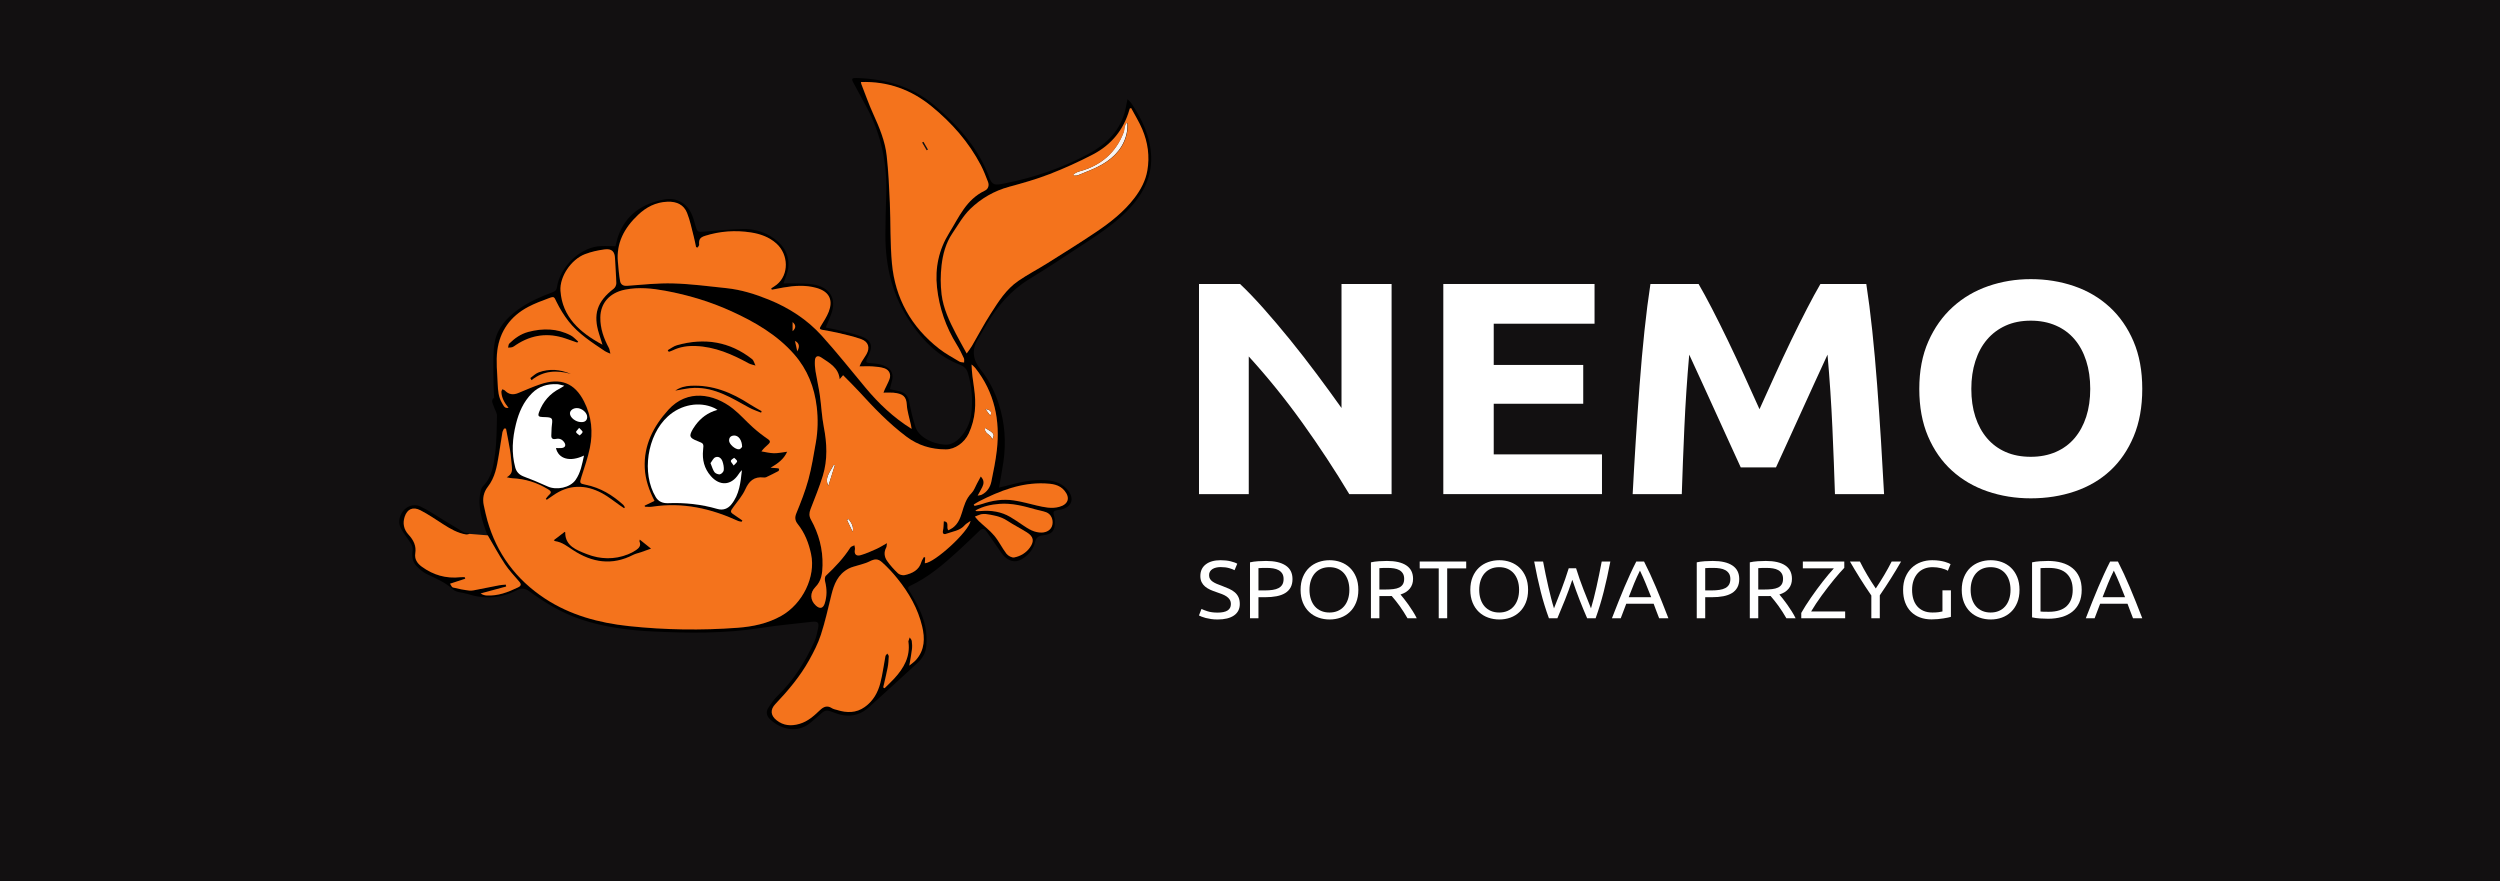 <svg width="400" height="141" viewBox="0 0 400 141" fill="none" xmlns="http://www.w3.org/2000/svg">
<rect width="400" height="141" fill="#121011"/>
<g clip-path="url(#clip0_1998_2700)">
<mask id="mask0_1998_2700" style="mask-type:luminance" maskUnits="userSpaceOnUse" x="34" y="3" width="332" height="135">
<path d="M34 3H366V138H34V3Z" fill="white"/>
</mask>
<g mask="url(#mask0_1998_2700)">
<path d="M215.882 79.057C213.572 75.209 211.074 71.409 208.385 67.657C205.696 63.905 202.835 60.364 199.802 57.033V79.057H191.84V45.438H198.407C199.544 46.505 200.801 47.816 202.181 49.368C203.559 50.921 204.964 52.578 206.394 54.34C207.825 56.103 209.246 57.93 210.66 59.822C212.073 61.714 213.4 63.533 214.641 65.279V45.438H222.655V79.057H215.882Z" fill="white"/>
<path d="M230.93 79.057V45.438H255.127V51.793H238.996V58.391H253.317V64.6H238.996V72.701H256.317V79.057H230.93Z" fill="white"/>
<path d="M271.774 45.438C272.396 46.505 273.113 47.824 273.926 49.392C274.737 50.961 275.584 52.659 276.465 54.486C277.347 56.313 278.219 58.181 279.083 60.089C279.947 61.997 280.76 63.792 281.52 65.473C282.28 63.792 283.093 61.997 283.957 60.089C284.821 58.181 285.693 56.313 286.575 54.486C287.456 52.659 288.303 50.961 289.115 49.392C289.927 47.824 290.644 46.505 291.267 45.438H298.608C298.952 47.67 299.272 50.168 299.565 52.934C299.857 55.698 300.116 58.577 300.341 61.568C300.565 64.56 300.771 67.559 300.961 70.567C301.149 73.574 301.314 76.405 301.452 79.057H293.593C293.49 75.79 293.352 72.233 293.18 68.384C293.006 64.535 292.748 60.655 292.404 56.741C291.78 58.1 291.089 59.603 290.329 61.253C289.568 62.903 288.816 64.552 288.073 66.201C287.329 67.85 286.612 69.427 285.921 70.931C285.229 72.435 284.641 73.72 284.157 74.787H278.521C278.037 73.72 277.45 72.435 276.758 70.931C276.067 69.427 275.348 67.85 274.605 66.201C273.862 64.552 273.109 62.903 272.349 61.253C271.588 59.603 270.897 58.1 270.275 56.741C269.929 60.655 269.672 64.535 269.499 68.384C269.327 72.233 269.189 75.79 269.086 79.057H261.227C261.364 76.405 261.528 73.574 261.718 70.567C261.907 67.559 262.114 64.56 262.338 61.568C262.562 58.577 262.821 55.698 263.114 52.934C263.406 50.168 263.725 47.67 264.07 45.438H271.774Z" fill="white"/>
<path d="M315.411 62.222C315.411 63.871 315.625 65.36 316.057 66.685C316.487 68.012 317.108 69.152 317.918 70.105C318.728 71.059 319.719 71.796 320.892 72.313C322.063 72.83 323.407 73.088 324.925 73.088C326.406 73.088 327.743 72.83 328.931 72.313C330.12 71.796 331.12 71.059 331.93 70.105C332.74 69.152 333.36 68.012 333.792 66.685C334.222 65.36 334.438 63.871 334.438 62.222C334.438 60.572 334.222 59.077 333.792 57.735C333.36 56.393 332.74 55.245 331.93 54.291C331.12 53.337 330.12 52.601 328.931 52.083C327.743 51.566 326.406 51.307 324.925 51.307C323.407 51.307 322.063 51.574 320.892 52.107C319.719 52.641 318.728 53.386 317.918 54.339C317.108 55.293 316.487 56.441 316.057 57.783C315.625 59.126 315.411 60.605 315.411 62.222ZM342.762 62.222C342.762 65.101 342.305 67.631 341.392 69.814C340.478 71.997 339.228 73.825 337.643 75.296C336.057 76.768 334.17 77.875 331.982 78.619C329.793 79.362 327.44 79.734 324.925 79.734C322.477 79.734 320.168 79.362 317.996 78.619C315.824 77.875 313.928 76.768 312.309 75.296C310.688 73.825 309.413 71.997 308.482 69.814C307.552 67.631 307.086 65.101 307.086 62.222C307.086 59.344 307.569 56.813 308.534 54.63C309.499 52.447 310.8 50.612 312.438 49.124C314.074 47.637 315.971 46.521 318.125 45.776C320.279 45.033 322.546 44.661 324.925 44.661C327.372 44.661 329.682 45.033 331.853 45.776C334.025 46.521 335.919 47.637 337.54 49.124C339.16 50.612 340.436 52.447 341.366 54.63C342.297 56.813 342.762 59.344 342.762 62.222Z" fill="white"/>
<path d="M194.82 98.017C196.235 98.017 196.942 97.563 196.942 96.655C196.942 96.375 196.879 96.137 196.754 95.941C196.628 95.744 196.458 95.574 196.244 95.43C196.03 95.286 195.785 95.161 195.511 95.056C195.236 94.952 194.946 94.847 194.638 94.743C194.285 94.628 193.949 94.499 193.633 94.356C193.317 94.211 193.042 94.041 192.81 93.845C192.577 93.648 192.393 93.415 192.259 93.144C192.123 92.873 192.056 92.546 192.056 92.162C192.056 91.367 192.344 90.746 192.921 90.302C193.498 89.856 194.294 89.633 195.308 89.633C195.895 89.633 196.428 89.692 196.907 89.81C197.387 89.928 197.738 90.057 197.962 90.197L197.528 91.232C197.333 91.118 197.042 91.007 196.656 90.898C196.269 90.788 195.821 90.734 195.308 90.734C195.048 90.734 194.806 90.76 194.582 90.813C194.359 90.865 194.164 90.943 193.996 91.048C193.828 91.153 193.696 91.287 193.598 91.448C193.5 91.609 193.452 91.799 193.452 92.017C193.452 92.262 193.503 92.467 193.605 92.633C193.708 92.799 193.851 92.946 194.038 93.072C194.224 93.199 194.441 93.314 194.687 93.419C194.934 93.523 195.206 93.629 195.504 93.733C195.923 93.891 196.307 94.048 196.656 94.205C197.005 94.362 197.308 94.55 197.563 94.768C197.819 94.987 198.017 95.247 198.156 95.548C198.297 95.849 198.367 96.213 198.367 96.641C198.367 97.436 198.056 98.047 197.438 98.475C196.818 98.903 195.946 99.117 194.82 99.117C194.438 99.117 194.087 99.093 193.766 99.045C193.445 98.997 193.159 98.94 192.907 98.875C192.656 98.809 192.439 98.739 192.259 98.666C192.077 98.591 191.934 98.527 191.832 98.475L192.237 97.428C192.451 97.541 192.777 97.667 193.215 97.807C193.652 97.947 194.187 98.017 194.82 98.017Z" fill="white"/>
<path d="M202.68 90.865C202.103 90.865 201.66 90.877 201.353 90.904V94.466H202.373C202.838 94.466 203.257 94.438 203.629 94.381C204.001 94.325 204.315 94.229 204.571 94.093C204.828 93.958 205.025 93.772 205.165 93.537C205.304 93.3 205.374 92.999 205.374 92.633C205.374 92.283 205.302 91.995 205.158 91.768C205.014 91.541 204.818 91.36 204.571 91.224C204.325 91.089 204.039 90.995 203.713 90.943C203.387 90.891 203.043 90.865 202.68 90.865ZM202.568 89.751C203.927 89.751 204.971 89.993 205.703 90.478C206.433 90.962 206.799 91.685 206.799 92.646C206.799 93.17 206.699 93.617 206.499 93.988C206.298 94.36 206.01 94.661 205.632 94.892C205.255 95.124 204.797 95.292 204.258 95.396C203.718 95.501 203.108 95.554 202.429 95.554H201.353V98.92H200V89.974C200.381 89.886 200.807 89.828 201.277 89.797C201.747 89.766 202.177 89.751 202.568 89.751Z" fill="white"/>
<path d="M209.518 94.375C209.518 94.925 209.592 95.426 209.741 95.875C209.89 96.325 210.102 96.707 210.377 97.021C210.651 97.336 210.986 97.578 211.382 97.748C211.777 97.918 212.222 98.003 212.715 98.003C213.208 98.003 213.651 97.918 214.042 97.748C214.433 97.578 214.766 97.336 215.04 97.021C215.315 96.707 215.526 96.325 215.675 95.875C215.824 95.426 215.898 94.925 215.898 94.375C215.898 93.825 215.824 93.325 215.675 92.876C215.526 92.426 215.315 92.044 215.04 91.729C214.766 91.415 214.433 91.173 214.042 91.002C213.651 90.832 213.208 90.747 212.715 90.747C212.222 90.747 211.777 90.832 211.382 91.002C210.986 91.173 210.651 91.415 210.377 91.729C210.102 92.044 209.89 92.426 209.741 92.876C209.592 93.325 209.518 93.825 209.518 94.375ZM208.094 94.375C208.094 93.598 208.217 92.913 208.464 92.319C208.711 91.725 209.046 91.23 209.469 90.832C209.892 90.435 210.387 90.136 210.949 89.935C211.512 89.734 212.11 89.633 212.743 89.633C213.367 89.633 213.956 89.734 214.51 89.935C215.064 90.136 215.549 90.435 215.968 90.832C216.387 91.23 216.72 91.725 216.966 92.319C217.213 92.913 217.337 93.598 217.337 94.375C217.337 95.153 217.213 95.838 216.966 96.432C216.72 97.026 216.387 97.522 215.968 97.918C215.549 98.316 215.064 98.615 214.51 98.816C213.956 99.017 213.367 99.117 212.743 99.117C212.11 99.117 211.512 99.017 210.949 98.816C210.387 98.615 209.892 98.316 209.469 97.918C209.046 97.522 208.711 97.026 208.464 96.432C208.217 95.838 208.094 95.153 208.094 94.375Z" fill="white"/>
<path d="M222.028 90.865C221.451 90.865 221.008 90.877 220.701 90.904V94.323H221.664C222.13 94.323 222.549 94.301 222.921 94.257C223.293 94.213 223.607 94.13 223.863 94.008C224.119 93.886 224.317 93.714 224.456 93.491C224.597 93.268 224.666 92.973 224.666 92.607C224.666 92.266 224.597 91.982 224.456 91.755C224.317 91.528 224.129 91.349 223.892 91.218C223.654 91.087 223.375 90.995 223.053 90.943C222.733 90.891 222.391 90.865 222.028 90.865ZM224.08 95.122C224.229 95.296 224.417 95.525 224.645 95.809C224.873 96.093 225.108 96.408 225.351 96.752C225.592 97.097 225.832 97.458 226.069 97.833C226.307 98.209 226.509 98.571 226.676 98.92H225.197C225.01 98.588 224.808 98.252 224.589 97.912C224.371 97.571 224.15 97.246 223.926 96.935C223.703 96.626 223.481 96.335 223.263 96.065C223.044 95.794 222.847 95.558 222.67 95.357C222.549 95.366 222.426 95.371 222.299 95.371H221.916H220.701V98.92H219.348V89.974C219.728 89.886 220.155 89.828 220.625 89.797C221.094 89.766 221.525 89.751 221.916 89.751C223.274 89.751 224.31 89.991 225.022 90.472C225.734 90.951 226.09 91.668 226.09 92.62C226.09 93.222 225.92 93.738 225.581 94.165C225.24 94.593 224.74 94.912 224.08 95.122Z" fill="white"/>
<path d="M234.593 89.843V90.943H231.55V98.92H230.196V90.943H227.152V89.843H234.593Z" fill="white"/>
<path d="M236.674 94.375C236.674 94.925 236.749 95.426 236.897 95.875C237.046 96.325 237.259 96.707 237.533 97.021C237.808 97.336 238.142 97.578 238.538 97.748C238.933 97.918 239.378 98.003 239.872 98.003C240.364 98.003 240.808 97.918 241.198 97.748C241.589 97.578 241.922 97.336 242.196 97.021C242.471 96.707 242.682 96.325 242.831 95.875C242.98 95.426 243.054 94.925 243.054 94.375C243.054 93.825 242.98 93.325 242.831 92.876C242.682 92.426 242.471 92.044 242.196 91.729C241.922 91.415 241.589 91.173 241.198 91.002C240.808 90.832 240.364 90.747 239.872 90.747C239.378 90.747 238.933 90.832 238.538 91.002C238.142 91.173 237.808 91.415 237.533 91.729C237.259 92.044 237.046 92.426 236.897 92.876C236.749 93.325 236.674 93.825 236.674 94.375ZM235.25 94.375C235.25 93.598 235.374 92.913 235.621 92.319C235.867 91.725 236.202 91.23 236.626 90.832C237.049 90.435 237.543 90.136 238.105 89.935C238.669 89.734 239.267 89.633 239.9 89.633C240.523 89.633 241.112 89.734 241.666 89.935C242.22 90.136 242.705 90.435 243.124 90.832C243.544 91.23 243.876 91.725 244.123 92.319C244.369 92.913 244.493 93.598 244.493 94.375C244.493 95.153 244.369 95.838 244.123 96.432C243.876 97.026 243.544 97.522 243.124 97.918C242.705 98.316 242.22 98.615 241.666 98.816C241.112 99.017 240.523 99.117 239.9 99.117C239.267 99.117 238.669 99.017 238.105 98.816C237.543 98.615 237.049 98.316 236.626 97.918C236.202 97.522 235.867 97.026 235.621 96.432C235.374 95.838 235.25 95.153 235.25 94.375Z" fill="white"/>
<path d="M251.57 92.765C251.18 93.936 250.783 95.018 250.383 96.013C249.983 97.009 249.583 97.978 249.182 98.922H247.828C247.335 97.585 246.9 96.175 246.523 94.691C246.146 93.206 245.795 91.591 245.469 89.844H246.893C247.023 90.525 247.159 91.206 247.298 91.887C247.437 92.569 247.582 93.23 247.731 93.872C247.88 94.513 248.028 95.128 248.177 95.712C248.326 96.297 248.48 96.839 248.639 97.337C249.01 96.42 249.406 95.413 249.825 94.317C250.244 93.222 250.634 92.089 250.998 90.918H252.171C252.533 92.089 252.929 93.222 253.357 94.317C253.785 95.413 254.185 96.42 254.558 97.337C254.707 96.848 254.855 96.311 255.005 95.726C255.153 95.141 255.3 94.527 255.444 93.885C255.589 93.243 255.73 92.58 255.87 91.894C256.01 91.209 256.144 90.525 256.275 89.844H257.657C257.322 91.591 256.966 93.206 256.589 94.691C256.212 96.175 255.782 97.585 255.298 98.922H253.944C253.534 97.978 253.133 97.009 252.743 96.013C252.352 95.018 251.961 93.936 251.57 92.765Z" fill="white"/>
<path d="M264.193 95.554C263.894 94.794 263.599 94.059 263.306 93.346C263.013 92.635 262.708 91.951 262.392 91.296C262.066 91.951 261.756 92.635 261.463 93.346C261.17 94.059 260.879 94.794 260.591 95.554H264.193ZM265.463 98.92C265.304 98.527 265.156 98.14 265.017 97.761C264.877 97.381 264.732 96.995 264.584 96.601H260.2L259.32 98.92H257.91C258.283 97.959 258.632 97.071 258.958 96.254C259.283 95.438 259.602 94.663 259.914 93.93C260.225 93.196 260.535 92.495 260.843 91.827C261.149 91.159 261.47 90.497 261.805 89.843H263.048C263.383 90.497 263.704 91.159 264.011 91.827C264.318 92.495 264.628 93.196 264.94 93.93C265.251 94.663 265.57 95.438 265.896 96.254C266.222 97.071 266.571 97.959 266.943 98.92H265.463Z" fill="white"/>
<path d="M274.16 90.865C273.583 90.865 273.141 90.877 272.834 90.904V94.466H273.853C274.319 94.466 274.737 94.438 275.109 94.381C275.482 94.325 275.796 94.229 276.052 94.093C276.309 93.958 276.506 93.772 276.646 93.537C276.785 93.3 276.855 92.999 276.855 92.633C276.855 92.283 276.783 91.995 276.638 91.768C276.494 91.541 276.298 91.36 276.052 91.224C275.806 91.089 275.519 90.995 275.193 90.943C274.868 90.891 274.524 90.865 274.16 90.865ZM274.049 89.751C275.407 89.751 276.452 89.993 277.183 90.478C277.914 90.962 278.279 91.685 278.279 92.646C278.279 93.17 278.179 93.617 277.979 93.988C277.778 94.36 277.491 94.661 277.113 94.892C276.736 95.124 276.278 95.292 275.738 95.396C275.198 95.501 274.588 95.554 273.909 95.554H272.834V98.92H271.48V89.974C271.861 89.886 272.288 89.828 272.757 89.797C273.227 89.766 273.657 89.751 274.049 89.751Z" fill="white"/>
<path d="M282.649 90.865C282.072 90.865 281.629 90.877 281.322 90.904V94.323H282.285C282.751 94.323 283.17 94.301 283.542 94.257C283.914 94.213 284.228 94.13 284.485 94.008C284.74 93.886 284.939 93.714 285.077 93.491C285.218 93.268 285.287 92.973 285.287 92.607C285.287 92.266 285.218 91.982 285.077 91.755C284.939 91.528 284.75 91.349 284.513 91.218C284.275 91.087 283.996 90.995 283.674 90.943C283.354 90.891 283.012 90.865 282.649 90.865ZM284.701 95.122C284.85 95.296 285.038 95.525 285.267 95.809C285.494 96.093 285.729 96.408 285.972 96.752C286.213 97.097 286.453 97.458 286.69 97.833C286.928 98.209 287.13 98.571 287.298 98.92H285.818C285.631 98.588 285.429 98.252 285.21 97.912C284.992 97.571 284.771 97.246 284.547 96.935C284.324 96.626 284.103 96.335 283.884 96.065C283.665 95.794 283.468 95.558 283.291 95.357C283.17 95.366 283.047 95.371 282.921 95.371H282.537H281.322V98.92H279.969V89.974C280.349 89.886 280.776 89.828 281.246 89.797C281.716 89.766 282.146 89.751 282.537 89.751C283.895 89.751 284.931 89.991 285.644 90.472C286.355 90.951 286.711 91.668 286.711 92.62C286.711 93.222 286.541 93.738 286.202 94.165C285.862 94.593 285.362 94.912 284.701 95.122Z" fill="white"/>
<path d="M295.086 90.851C294.871 91.078 294.623 91.351 294.339 91.67C294.055 91.988 293.755 92.342 293.438 92.731C293.122 93.12 292.797 93.53 292.461 93.962C292.126 94.394 291.798 94.831 291.476 95.272C291.156 95.713 290.851 96.152 290.562 96.588C290.274 97.025 290.013 97.44 289.781 97.832H295.225V98.92H288.203V98.069C288.398 97.72 288.629 97.335 288.894 96.916C289.159 96.497 289.443 96.069 289.746 95.632C290.048 95.196 290.362 94.754 290.689 94.309C291.014 93.864 291.337 93.436 291.659 93.026C291.979 92.615 292.292 92.231 292.594 91.873C292.896 91.514 293.173 91.201 293.424 90.929H288.454V89.843H295.086V90.851Z" fill="white"/>
<path d="M299.413 98.922V95.28C298.771 94.346 298.166 93.425 297.598 92.517C297.03 91.608 296.495 90.718 295.992 89.844H297.584C297.938 90.561 298.333 91.288 298.771 92.025C299.208 92.763 299.659 93.473 300.125 94.154C300.581 93.473 301.027 92.763 301.465 92.025C301.902 91.288 302.303 90.561 302.666 89.844H304.173C303.671 90.718 303.135 91.606 302.568 92.51C302 93.414 301.399 94.329 300.767 95.254V98.922H299.413Z" fill="white"/>
<path d="M310.792 94.453H312.146V98.697C312.035 98.733 311.874 98.772 311.665 98.815C311.456 98.859 311.213 98.903 310.939 98.946C310.664 98.99 310.364 99.027 310.039 99.058C309.713 99.089 309.382 99.103 309.047 99.103C308.368 99.103 307.749 98.999 307.191 98.789C306.633 98.58 306.153 98.274 305.752 97.872C305.353 97.471 305.043 96.977 304.824 96.392C304.605 95.808 304.496 95.135 304.496 94.375C304.496 93.615 304.619 92.941 304.867 92.351C305.113 91.761 305.446 91.266 305.864 90.865C306.283 90.463 306.774 90.157 307.337 89.947C307.9 89.738 308.503 89.633 309.145 89.633C309.582 89.633 309.971 89.66 310.31 89.712C310.651 89.764 310.941 89.825 311.183 89.895C311.426 89.965 311.623 90.035 311.777 90.104C311.931 90.175 312.035 90.227 312.091 90.262L311.658 91.323C311.388 91.157 311.03 91.02 310.583 90.91C310.136 90.801 309.68 90.746 309.215 90.746C308.721 90.746 308.272 90.829 307.868 90.995C307.463 91.162 307.118 91.402 306.835 91.716C306.551 92.03 306.33 92.412 306.172 92.862C306.013 93.312 305.934 93.816 305.934 94.375C305.934 94.916 306.001 95.41 306.136 95.855C306.271 96.3 306.476 96.682 306.751 97.001C307.026 97.32 307.365 97.567 307.769 97.741C308.175 97.916 308.652 98.003 309.201 98.003C309.592 98.003 309.924 97.984 310.2 97.945C310.474 97.905 310.672 97.868 310.792 97.833V94.453Z" fill="white"/>
<path d="M315.303 94.375C315.303 94.925 315.377 95.426 315.526 95.875C315.675 96.325 315.888 96.707 316.162 97.021C316.436 97.336 316.771 97.578 317.167 97.748C317.562 97.918 318.007 98.003 318.5 98.003C318.993 98.003 319.436 97.918 319.827 97.748C320.218 97.578 320.551 97.336 320.825 97.021C321.1 96.707 321.311 96.325 321.46 95.875C321.609 95.426 321.683 94.925 321.683 94.375C321.683 93.825 321.609 93.325 321.46 92.876C321.311 92.426 321.1 92.044 320.825 91.729C320.551 91.415 320.218 91.173 319.827 91.002C319.436 90.832 318.993 90.747 318.5 90.747C318.007 90.747 317.562 90.832 317.167 91.002C316.771 91.173 316.436 91.415 316.162 91.729C315.888 92.044 315.675 92.426 315.526 92.876C315.377 93.325 315.303 93.825 315.303 94.375ZM313.879 94.375C313.879 93.598 314.003 92.913 314.249 92.319C314.496 91.725 314.831 91.23 315.254 90.832C315.677 90.435 316.172 90.136 316.734 89.935C317.298 89.734 317.895 89.633 318.529 89.633C319.152 89.633 319.741 89.734 320.295 89.935C320.849 90.136 321.334 90.435 321.753 90.832C322.172 91.23 322.505 91.725 322.752 92.319C322.998 92.913 323.122 93.598 323.122 94.375C323.122 95.153 322.998 95.838 322.752 96.432C322.505 97.026 322.172 97.522 321.753 97.918C321.334 98.316 320.849 98.615 320.295 98.816C319.741 99.017 319.152 99.117 318.529 99.117C317.895 99.117 317.298 99.017 316.734 98.816C316.172 98.615 315.677 98.316 315.254 97.918C314.831 97.522 314.496 97.026 314.249 96.432C314.003 95.838 313.879 95.153 313.879 94.375Z" fill="white"/>
<path d="M327.809 97.886C329.093 97.886 330.051 97.579 330.685 96.963C331.318 96.347 331.634 95.485 331.634 94.376C331.634 93.267 331.318 92.405 330.685 91.789C330.051 91.173 329.093 90.866 327.809 90.866C327.427 90.866 327.132 90.87 326.922 90.878C326.713 90.887 326.566 90.896 326.482 90.905V97.847C326.566 97.856 326.713 97.865 326.922 97.873C327.132 97.882 327.427 97.886 327.809 97.886ZM333.072 94.376C333.072 95.161 332.942 95.845 332.681 96.426C332.42 97.007 332.053 97.487 331.579 97.867C331.104 98.247 330.536 98.53 329.875 98.718C329.215 98.906 328.488 99 327.697 99C327.306 99 326.876 98.984 326.406 98.954C325.936 98.923 325.509 98.864 325.129 98.777V89.975C325.509 89.888 325.936 89.828 326.406 89.798C326.876 89.767 327.306 89.752 327.697 89.752C328.488 89.752 329.215 89.846 329.875 90.033C330.536 90.221 331.104 90.505 331.579 90.885C332.053 91.264 332.42 91.745 332.681 92.326C332.942 92.907 333.072 93.59 333.072 94.376Z" fill="white"/>
<path d="M340.012 95.554C339.714 94.794 339.419 94.059 339.125 93.346C338.833 92.635 338.528 91.951 338.212 91.296C337.886 91.951 337.576 92.635 337.283 93.346C336.989 94.059 336.699 94.794 336.41 95.554H340.012ZM341.283 98.92C341.124 98.527 340.976 98.14 340.836 97.761C340.697 97.381 340.552 96.995 340.403 96.601H336.02L335.14 98.92H333.73C334.102 97.959 334.451 97.071 334.777 96.254C335.102 95.438 335.421 94.663 335.733 93.93C336.045 93.196 336.355 92.495 336.662 91.827C336.969 91.159 337.289 90.497 337.625 89.843H338.868C339.202 90.497 339.524 91.159 339.83 91.827C340.138 92.495 340.448 93.196 340.759 93.93C341.071 94.663 341.389 95.438 341.715 96.254C342.041 97.071 342.39 97.959 342.763 98.92H341.283Z" fill="white"/>
<path d="M124.148 64.373C124.176 64.45 124.205 64.528 124.297 64.777C124.126 64.578 124.08 64.526 124.035 64.473C124.073 64.439 124.111 64.406 124.148 64.373Z" fill="#FEFEFE"/>
<path d="M181.474 31.674C179.795 33.877 177.612 35.59 175.298 37.148C172.758 38.857 170.15 40.478 167.551 42.11C166.011 43.078 164.377 43.922 162.884 44.949C160.909 46.307 159.692 48.289 158.457 50.212C157.379 51.889 156.458 53.655 155.453 55.374C155.236 55.744 154.959 56.084 154.624 56.56C154.005 55.428 153.435 54.425 152.903 53.406C151.857 51.4 150.886 49.344 150.612 47.116C150.422 45.573 150.43 43.978 150.61 42.433C150.819 40.654 151.287 38.889 152.335 37.343C153.244 36.001 154.051 34.545 155.212 33.422C156.921 31.768 159.001 30.544 161.43 29.886C163.611 29.295 165.798 28.674 167.892 27.861C170.245 26.949 172.551 25.899 174.779 24.742C177.803 23.172 179.748 20.734 180.653 17.588C180.674 17.515 180.701 17.444 180.725 17.372C180.795 17.345 180.866 17.318 180.935 17.291C181.536 18.421 182.224 19.518 182.719 20.688C183.618 22.812 183.925 25.039 183.527 27.307C183.244 28.915 182.484 30.35 181.474 31.674ZM156.039 58.866C159.151 62.8 160.032 67.265 159.495 72.031C159.306 73.712 158.959 75.378 158.62 77.039C158.441 77.923 157.973 78.691 157.087 79.145C156.894 79.243 156.646 79.249 156.423 79.296C156.679 78.829 156.957 78.372 157.184 77.893C157.434 77.368 157.492 76.838 156.925 76.24C156.692 76.674 156.502 77.037 156.304 77.398C156.027 77.903 155.844 78.494 155.446 78.893C154.549 79.789 154.258 80.896 153.914 82.011C153.63 82.931 153.274 83.839 152.42 84.46C152.206 84.614 151.955 84.724 151.733 84.848C151.339 84.407 151.988 83.478 151.011 83.408C150.964 83.986 150.98 84.459 150.876 84.908C150.767 85.376 151.012 85.546 151.375 85.411C152.406 85.027 153.592 84.932 154.364 84.028C154.577 83.778 154.913 83.62 155.295 83.347C154.998 85.072 149.525 90.056 147.971 90.122C147.991 89.812 148.011 89.504 148.031 89.197C147.961 89.173 147.892 89.15 147.823 89.127C147.683 89.397 147.494 89.653 147.412 89.937C147.038 91.219 145.976 91.742 144.75 92.02C144.428 92.093 143.913 91.953 143.679 91.732C143.04 91.127 142.442 90.466 141.943 89.755C141.484 89.1 141.391 88.346 141.803 87.593C141.882 87.45 141.861 87.259 141.912 86.905C141.25 87.274 140.765 87.591 140.238 87.826C139.417 88.193 138.589 88.571 137.723 88.82C136.965 89.038 136.639 88.648 136.787 87.909C136.83 87.7 136.739 87.468 136.71 87.246C136.487 87.364 136.169 87.43 136.055 87.609C134.982 89.292 133.613 90.738 132.141 92.118C131.951 92.296 131.948 92.759 132.023 93.054C132.318 94.238 132.328 95.409 131.95 96.57C131.695 97.353 131.171 97.46 130.548 96.897C129.589 96.031 129.564 94.826 130.477 93.908C131.444 92.934 131.579 91.7 131.607 90.468C131.669 87.879 131.024 85.431 129.748 83.139C129.436 82.577 129.456 82.065 129.676 81.492C130.36 79.701 131.102 77.926 131.658 76.1C132.438 73.535 132.317 70.933 131.809 68.316C131.483 66.637 131.416 64.916 131.174 63.221C130.991 61.946 130.692 60.686 130.487 59.414C130.396 58.851 130.354 58.271 130.384 57.704C130.423 57.011 130.82 56.801 131.407 57.196C132.698 58.067 134.173 58.821 134.348 60.669C134.552 60.431 134.677 60.285 134.896 60.031C135.784 60.938 136.659 61.78 137.471 62.671C139.809 65.233 142.2 67.732 145.023 69.855C146.894 71.262 148.97 71.895 151.322 71.903C152.797 71.909 154.31 70.828 154.994 69.363C156.092 67.017 156.217 64.587 155.852 62.098C155.672 60.873 155.487 59.648 155.453 58.319C155.65 58.501 155.876 58.661 156.039 58.866ZM167.125 77.351C168.274 77.398 169.461 77.523 170.277 78.513C171.222 79.658 170.889 80.716 169.41 81.11C168.205 81.431 167.039 81.166 165.872 80.896C164.625 80.609 163.389 80.246 162.125 80.067C160.418 79.824 158.736 80.069 157.111 80.637C156.713 80.776 156.288 80.846 155.875 80.948C155.836 80.875 155.798 80.802 155.76 80.73C156.057 80.551 156.344 80.353 156.654 80.196C159.928 78.545 163.309 77.197 167.125 77.351ZM168.334 83.966C168.18 84.715 167.52 85.193 166.636 85.213C165.445 85.24 164.532 84.653 163.625 84.039C162.955 83.586 162.292 83.122 161.592 82.713C160.13 81.859 158.517 81.625 156.824 81.775C156.608 81.795 156.389 81.785 156.172 81.781C156.141 81.781 156.112 81.742 156.025 81.681C157.23 81.007 158.522 80.729 159.866 80.625C161.861 80.47 163.743 80.976 165.621 81.507C166.195 81.67 166.797 81.758 167.351 81.965C168.115 82.25 168.508 83.122 168.334 83.966ZM164.746 87.602C164.138 88.454 163.248 88.996 162.217 89.195C161.857 89.266 161.241 88.928 160.993 88.606C160.284 87.685 159.792 86.611 159.047 85.72C158.331 84.863 157.401 84.167 156.577 83.388C156.342 83.166 156.151 82.902 155.94 82.657C156.266 82.531 156.586 82.385 156.922 82.286C157.102 82.232 157.31 82.258 157.628 82.242C158.779 82.401 160.021 82.594 161.119 83.32C162.137 83.992 163.247 84.54 164.278 85.197C165.336 85.872 165.458 86.603 164.746 87.602ZM147.502 100.239C147.947 102.124 147.93 103.979 146.528 105.577C146.245 105.899 145.867 106.147 145.445 106.503C145.604 105.544 145.766 104.726 145.865 103.902C145.918 103.459 145.896 103.001 145.839 102.557C145.814 102.357 145.621 102.176 145.504 101.985C145.436 102.181 145.362 102.375 145.301 102.573C145.284 102.629 145.299 102.696 145.307 102.757C145.612 105.045 144.582 106.882 143.06 108.541C142.559 109.088 142.01 109.596 141.482 110.121C141.411 110.077 141.34 110.032 141.269 109.987C141.507 108.94 141.771 107.896 141.976 106.843C142.092 106.243 142.13 105.626 142.161 105.015C142.169 104.872 142.009 104.722 141.926 104.574C141.822 104.71 141.652 104.834 141.623 104.982C141.346 106.413 141.176 107.867 140.81 109.277C140.421 110.782 139.687 112.145 138.315 113.122C136.944 114.098 135.463 114.093 133.916 113.608C133.629 113.518 133.305 113.474 133.066 113.317C132.288 112.803 131.706 113.099 131.137 113.637C130.173 114.55 129.206 115.446 127.828 115.836C126.503 116.211 125.305 116.103 124.223 115.254C123.243 114.487 123.156 113.553 124.008 112.657C126.065 110.492 127.974 108.221 129.41 105.644C130.141 104.335 130.836 102.98 131.295 101.572C131.973 99.493 132.448 97.354 132.967 95.232C133.392 93.493 134.001 91.874 135.789 90.952C136.256 90.712 136.802 90.608 137.311 90.441C137.879 90.254 138.483 90.129 139.005 89.864C139.858 89.43 140.376 89.332 141.078 89.96C141.972 90.757 142.792 91.645 143.536 92.57C145.394 94.876 146.831 97.395 147.502 100.239ZM127.523 56.217C127.405 55.682 127.285 55.148 127.152 54.55C127.82 54.895 127.959 55.404 127.523 56.217ZM126.774 52.993V51.538C127.333 52.016 127.33 52.483 126.774 52.993ZM122.972 47.944C120.797 47.061 118.545 46.355 116.174 46.104C113.341 45.805 110.505 45.43 107.661 45.35C105.21 45.282 102.745 45.558 100.29 45.734C99.597 45.783 99.261 45.458 99.172 44.956C98.995 43.952 98.921 42.931 98.826 41.915C98.543 38.89 99.861 36.451 102.063 34.377C103.348 33.166 104.855 32.351 106.759 32.279C108.255 32.223 109.368 32.782 109.882 34.049C110.372 35.258 110.619 36.556 110.954 37.819C111.104 38.389 111.206 38.971 111.331 39.548C111.414 39.569 111.497 39.589 111.579 39.61C111.664 39.463 111.831 39.31 111.821 39.169C111.768 38.344 111.931 38.001 112.767 37.737C115.164 36.981 117.626 36.809 120.12 37.195C121.642 37.43 123.049 37.943 124.186 38.968C126.166 40.752 126.195 43.969 124.244 45.538C123.967 45.761 123.651 45.942 123.354 46.143C123.384 46.214 123.414 46.286 123.445 46.357C124.059 46.24 124.67 46.114 125.286 46.008C127.058 45.702 128.823 45.572 130.591 46.068C132.805 46.69 133.223 48.168 132.559 49.875C132.243 50.687 131.741 51.44 131.277 52.195C131.084 52.511 131.066 52.683 131.475 52.762C132.321 52.926 133.178 53.048 134.014 53.25C135.269 53.552 136.543 53.827 137.749 54.261C138.915 54.681 139.187 55.631 138.594 56.678C138.359 57.09 138.072 57.477 137.827 57.884C137.705 58.085 137.623 58.307 137.477 58.618C138.264 58.618 138.932 58.581 139.593 58.629C140.214 58.673 140.857 58.726 141.438 58.918C142.241 59.182 142.559 59.907 142.274 60.671C142.061 61.242 141.759 61.784 141.5 62.34C141.437 62.478 141.39 62.621 141.311 62.827C141.903 62.827 142.403 62.788 142.895 62.833C144.474 62.978 144.97 63.483 145.045 64.754C145.108 65.839 145.474 66.908 145.705 67.985C145.744 68.169 145.771 68.356 145.818 68.623C142.887 66.796 140.546 64.554 138.461 62.056C136.133 59.266 133.879 56.415 131.439 53.713C129.138 51.164 126.244 49.271 122.972 47.944ZM98.2 46.186C95.518 48.251 94.844 50.303 95.863 53.468C96.043 54.029 96.216 54.592 96.392 55.154C92.751 53.203 89.957 50.689 89.675 46.529C89.523 44.277 91.378 41.51 93.613 40.661C94.603 40.284 95.677 40.047 96.738 39.908C97.887 39.756 98.361 40.265 98.402 41.336C98.453 42.664 98.579 43.989 98.609 45.317C98.615 45.609 98.437 46.004 98.2 46.186ZM154.213 58.006C153.964 57.961 153.671 57.98 153.472 57.861C152.372 57.199 151.222 56.586 150.223 55.805C145.694 52.266 143.189 47.667 142.674 42.2C142.369 38.964 142.474 35.696 142.332 32.444C142.223 29.931 142.107 27.413 141.83 24.914C141.571 22.59 140.669 20.417 139.69 18.271C138.976 16.704 138.409 15.078 137.781 13.477C137.737 13.366 137.732 13.241 137.71 13.126C142.058 12.995 145.75 14.364 148.972 16.987C152.263 19.665 154.969 22.762 156.895 26.434C157.343 27.288 157.682 28.196 158.033 29.092C158.253 29.656 158.086 30.244 157.549 30.498C154.537 31.931 153.4 34.746 151.848 37.239C150.169 39.937 149.538 42.87 149.879 45.996C150.238 49.277 151.291 52.33 153.059 55.177C153.485 55.863 153.835 56.594 154.177 57.321C154.269 57.516 154.205 57.776 154.213 58.006ZM180.942 16.416C180.83 16.252 180.655 16.127 180.397 15.872C180.279 16.457 180.19 16.91 180.097 17.362C179.392 20.763 177.105 23.049 174.034 24.686C169.91 26.882 165.491 28.4 160.85 29.321C159.225 29.643 158.68 29.828 158.123 27.929C158.105 27.87 158.069 27.817 158.046 27.76C156.242 23.365 153.126 19.896 149.433 16.793C145.893 13.818 141.698 12.632 137.069 12.48C136.284 12.455 136.197 12.613 136.543 13.24C137.264 14.546 137.967 15.861 138.671 17.175C141.051 21.614 141.969 26.336 141.797 31.276C141.723 33.364 141.671 35.454 141.664 37.544C141.647 42.668 142.793 47.494 145.845 51.84C147.817 54.65 150.174 57.038 153.559 58.347C154.258 58.618 154.664 59.017 154.859 59.678C155.506 61.857 155.684 64.073 155.384 66.311C155.186 67.79 154.519 69.117 153.438 70.195C152.992 70.64 152.307 71.058 151.685 71.128C150.238 71.29 147.125 70.348 146.469 68.307C146.043 66.986 145.723 65.628 145.471 64.268C145.307 63.383 144.847 62.849 143.966 62.612C143.467 62.478 142.954 62.393 142.384 62.273C142.493 61.826 142.574 61.408 142.697 61.001C142.987 60.037 142.736 59.209 141.838 58.697C141.304 58.392 140.628 58.22 139.999 58.166C138.361 58.023 138.329 58.168 139.059 56.641C139.694 55.311 139.325 54.39 137.882 53.859C137.072 53.562 136.234 53.321 135.392 53.111C134.328 52.847 133.247 52.64 132.12 52.398C132.424 51.657 132.721 50.979 132.982 50.289C133.92 47.803 132.813 45.949 130.04 45.492C129.061 45.331 128.043 45.376 127.042 45.345C126.471 45.326 125.899 45.341 125.363 45.341C125.636 44.46 126.058 43.614 126.136 42.74C126.337 40.512 125.151 38.904 123.206 37.75C121.879 36.963 120.379 36.602 118.838 36.639C116.793 36.688 114.751 36.884 112.71 37.059C111.635 37.152 111.561 37.127 111.28 36.126C111.092 35.455 110.91 34.772 110.613 34.142C109.831 32.478 108.215 31.566 106.326 31.906C102.753 32.548 100.148 34.377 98.936 37.704C98.719 38.298 98.602 38.923 98.475 39.401C97.479 39.401 96.534 39.299 95.623 39.42C92.549 39.827 89.582 42.832 89.113 45.954C89.049 46.379 88.882 46.581 88.455 46.739C86.483 47.469 84.572 48.318 82.877 49.54C81.038 50.865 79.582 52.508 79.173 54.66C78.859 56.312 78.947 58.039 78.944 59.734C78.941 60.941 78.984 62.46 79.06 63.667C79.095 63.664 79.02 63.855 79.05 63.875C79.349 64.078 79.074 63.923 79.272 64.212C79.36 64.341 79.568 64.505 79.669 64.62C80.242 65.27 80.554 65.012 80.595 65.038C80.578 65.007 80.317 64.55 80.299 64.521C79.715 63.572 79.63 62.501 79.587 61.444C79.516 59.648 79.298 57.824 79.531 56.057C79.931 53.029 81.589 50.623 84.478 49.1C85.532 48.545 86.672 48.124 87.8 47.706C88.655 47.388 88.61 47.517 88.988 48.288C89.53 49.389 90.184 50.466 90.951 51.441C92.508 53.42 94.664 54.795 96.769 56.206C96.958 56.333 97.19 56.404 97.618 56.6C97.515 56.187 97.501 55.905 97.378 55.675C96.554 54.141 95.99 52.548 96.01 50.808C96.037 48.471 97.526 46.827 99.986 46.344C102.149 45.918 104.269 46.134 106.408 46.528C110.072 47.203 113.595 48.265 116.953 49.793C120.752 51.522 124.305 53.59 127.026 56.699C129.161 59.138 130.266 61.991 130.632 65.104C130.859 67.027 130.822 68.954 130.482 70.862C130.131 72.831 129.823 74.817 129.296 76.747C128.795 78.584 128.089 80.377 127.363 82.15C127.085 82.829 127.175 83.329 127.592 83.853C128.739 85.294 129.362 86.928 129.732 88.679C130.499 92.311 128.351 96.636 124.966 98.542C122.78 99.773 120.418 100.265 117.954 100.45C112.153 100.882 106.346 100.796 100.571 100.181C95.779 99.671 91.199 98.425 87.178 95.79C82.465 92.701 79.431 88.499 77.943 83.305C77.712 82.497 77.543 81.672 77.362 80.852C77.129 79.794 77.332 78.759 77.988 77.918C79.179 76.392 79.461 74.63 79.755 72.854C79.957 71.642 80.129 70.426 80.334 69.214C80.359 69.059 80.692 68.679 80.764 68.531C80.236 68.139 80.26 66.076 79.514 66.38C79.486 68.177 79.461 70.783 79.216 72.558C78.962 74.398 78.757 76.314 77.274 77.792C77.044 78.021 76.939 78.399 76.874 78.725C76.385 81.159 77.149 83.419 78.006 85.663C78.91 87.196 79.753 88.764 80.737 90.25C81.4 91.25 82.249 92.144 83.04 93.067C83.387 93.471 83.35 93.742 82.858 93.98C81.273 94.743 79.651 95.382 77.818 95.281C77.493 95.263 77.172 95.168 76.861 94.952C78.221 94.585 79.582 94.217 80.943 93.849C80.924 93.747 80.906 93.644 80.888 93.542C80.538 93.577 80.182 93.586 79.837 93.651C78.71 93.863 77.588 94.102 76.461 94.315C75.995 94.403 75.51 94.546 75.054 94.497C74.164 94.401 73.282 94.213 72.415 94.001C72.239 93.959 72.139 93.644 71.964 93.397C72.849 93.106 73.62 92.853 74.39 92.601C74.372 92.518 74.353 92.436 74.334 92.354C74.103 92.354 73.867 92.332 73.638 92.357C71.316 92.615 69.267 92.005 67.436 90.666C66.692 90.123 66.262 89.432 66.403 88.553C66.596 87.356 66.133 86.422 65.324 85.547C64.556 84.717 64.365 83.72 64.71 82.677C65.115 81.453 66.023 81.031 67.221 81.645C68.508 82.305 69.698 83.136 70.914 83.912C72.032 84.626 73.17 85.292 74.527 85.519C74.704 85.549 74.904 85.46 75.093 85.426C75.027 85.38 74.967 85.307 74.892 85.29C74.673 85.243 74.409 85.278 74.232 85.176C73.091 84.508 71.971 83.808 70.838 83.129C69.649 82.414 68.503 81.611 67.244 81.03C66.096 80.501 64.817 81.075 64.234 82.154C63.812 82.933 63.746 83.773 64.144 84.529C64.611 85.416 65.282 86.207 65.808 87.07C65.977 87.349 66.066 87.735 66.021 88.051C65.89 88.987 65.958 89.876 66.659 90.589C67.126 91.064 67.651 91.544 68.254 91.835C69.754 92.56 71.282 93.179 72.525 94.344C73.017 94.804 74.005 94.78 74.751 95.022C77.503 95.913 80.158 95.763 82.713 94.424C83.399 94.065 83.996 94.105 84.641 94.576C87.198 96.445 89.897 98.087 92.982 99.116C96.661 100.342 100.482 100.84 104.348 101.03C110.174 101.315 115.994 101.385 121.786 100.466C124.451 100.042 127.152 99.808 129.838 99.494C130.856 99.375 131.082 99.576 130.891 100.535C130.743 101.276 130.588 102.037 130.272 102.722C128.827 105.858 127.035 108.789 124.472 111.27C123.846 111.877 123.329 112.606 122.879 113.342C122.51 113.948 122.693 114.607 123.216 115.096C125.014 116.777 127.636 117.346 129.666 115.641C130.218 115.176 130.776 114.716 131.307 114.231C131.995 113.604 132.275 113.569 133.169 113.916C133.749 114.141 134.354 114.352 134.968 114.446C136.52 114.687 137.872 114.2 138.983 113.2C141.597 110.846 144.171 108.455 146.775 106.092C147.614 105.331 148.14 104.406 148.215 103.342C148.285 102.353 148.259 101.33 148.066 100.357C147.653 98.261 146.618 96.379 145.498 94.543C145.318 94.247 145.107 93.974 145.602 93.744C148.538 92.375 150.922 90.329 153.242 88.213C154.428 87.132 155.581 86.016 156.735 84.905C157.185 84.472 157.533 84.6 157.839 85.035C158.488 85.956 159.122 86.887 159.771 87.808C160.071 88.233 160.338 88.694 160.715 89.051C161.733 90.013 162.784 90.04 163.897 89.203C164.758 88.555 165.376 87.756 165.616 86.732C165.766 86.09 166.068 85.735 166.866 85.652C168.346 85.5 168.798 84.916 168.78 83.517C168.778 83.332 168.774 83.147 168.75 82.965C168.699 82.58 168.446 82.05 168.623 81.852C168.851 81.598 169.42 81.617 169.839 81.51C171.449 81.1 171.91 79.873 170.959 78.567C170.125 77.421 168.905 76.964 167.501 76.842C165.212 76.641 163.039 77.19 160.871 77.767C160.552 77.852 160.226 77.919 159.847 78.007C160.092 76.574 160.348 75.247 160.543 73.913C161.002 70.766 160.779 67.644 159.799 64.614C159.166 62.658 158.235 60.801 156.903 59.14C155.688 57.623 155.401 55.992 156.47 54.266C156.974 53.452 157.417 52.606 157.915 51.789C159.633 48.967 161.717 46.467 164.68 44.662C167.406 43.001 170.066 41.244 172.726 39.491C175.369 37.75 178.053 36.053 180.274 33.816C182.71 31.361 184.292 28.56 184.19 25.113C184.095 21.899 182.756 19.074 180.942 16.416Z" fill="black"/>
<path d="M82.52 67.816C82.973 66.002 83.696 64.305 85.079 62.917C86.166 61.825 87.534 61.4 89.094 61.476C89.406 61.492 89.712 61.603 90.244 61.719C89.897 61.938 89.744 62.054 89.573 62.14C87.918 62.977 86.837 64.265 86.218 65.911C85.972 66.565 86.096 66.714 86.835 66.735C86.921 66.737 87.009 66.739 87.096 66.741C88.326 66.782 88.41 66.892 88.257 68.013C88.186 68.539 88.206 69.075 88.168 69.605C88.13 70.142 88.357 70.349 88.934 70.228C89.522 70.106 89.957 70.349 90.257 70.811C90.564 71.286 90.355 71.652 89.756 71.694C89.478 71.713 89.196 71.697 88.909 71.697C89.317 73.456 91.178 73.961 93.395 72.896C93.086 74.28 92.865 75.638 92.041 76.804C91.17 78.037 88.993 78.485 87.576 77.833C86.329 77.26 85.052 76.739 83.765 76.251C83.029 75.971 82.594 75.518 82.401 74.807C81.767 72.465 81.94 70.136 82.52 67.816ZM93.166 69.128C93.147 69.323 92.868 69.495 92.701 69.678C92.5 69.506 92.209 69.364 92.132 69.152C92.086 69.026 92.376 68.792 92.617 68.468C92.891 68.779 93.182 68.967 93.166 69.128ZM92.268 65.299C93.074 65.298 93.95 66.072 93.904 66.772C93.868 67.326 93.505 67.557 92.937 67.541C92.059 67.531 91.128 66.793 91.151 66.125C91.168 65.663 91.657 65.299 92.268 65.299ZM80.614 65.036C80.608 65.036 80.602 65.039 80.596 65.038C80.394 65.022 80.215 64.948 80.058 64.828C79.914 64.718 79.827 64.57 79.732 64.425C79.55 64.147 79.345 63.862 79.061 63.668C79.05 63.66 79.041 63.65 79.031 63.64C78.483 64.093 78.855 64.57 79.006 65.034C79.153 65.487 79.433 65.935 79.515 66.382C79.552 66.394 79.586 66.415 79.602 66.45C79.943 67.145 80.091 68.034 80.765 68.532C80.783 68.545 80.796 68.562 80.804 68.581C80.841 68.583 80.878 68.584 80.914 68.585C81.138 69.763 81.387 70.937 81.576 72.12C81.71 72.966 81.756 73.825 81.856 74.676C81.932 75.317 81.868 75.902 81.031 76.37C81.444 76.446 81.673 76.516 81.905 76.526C83.983 76.613 85.88 77.216 87.617 78.275C88.227 78.647 88.225 78.834 87.694 79.306C87.529 79.452 87.416 79.65 87.279 79.825C87.334 79.874 87.388 79.923 87.442 79.972C87.762 79.752 88.086 79.537 88.401 79.311C90.94 77.501 93.605 77.486 96.296 78.928C97.309 79.471 98.198 80.218 99.144 80.87C99.36 81.019 99.579 81.163 99.797 81.311C99.845 81.269 99.894 81.229 99.942 81.188C99.859 81.051 99.803 80.887 99.686 80.782C97.981 79.236 96.055 78.046 93.696 77.57C92.686 77.366 92.673 77.302 92.978 76.335C93.461 74.807 93.998 73.284 94.325 71.725C94.862 69.157 94.625 66.639 93.402 64.233C91.903 61.283 89.65 60.376 86.36 61.502C85.175 61.908 84.029 62.415 82.873 62.892C82.052 63.23 81.352 63.127 80.743 62.491C80.644 62.388 80.466 62.352 80.324 62.286C80.272 62.429 80.17 62.575 80.175 62.717C80.212 63.684 80.691 64.485 81.319 65.259C80.962 65.326 80.76 65.21 80.614 65.036Z" fill="black"/>
<path d="M118.22 71.89C117.598 71.949 116.606 71.062 116.609 70.497C116.612 69.994 116.886 69.695 117.454 69.691C118.116 69.686 118.681 70.427 118.689 71.511C118.605 71.584 118.427 71.87 118.22 71.89ZM116.896 73.741C116.926 73.557 117.23 73.414 117.414 73.253C117.587 73.434 117.878 73.604 117.899 73.799C117.916 73.966 117.622 74.161 117.348 74.483C117.12 74.134 116.866 73.916 116.896 73.741ZM116.948 80.739C116.4 81.405 115.636 81.696 114.737 81.434C112.166 80.689 109.539 80.406 106.853 80.512C106.025 80.544 105.322 80.277 104.88 79.542C102.586 75.726 103.49 69.66 106.814 66.632C108.902 64.73 111.857 64.188 114.22 65.276C114.352 65.337 114.471 65.419 114.754 65.581C113.16 66.028 112.079 66.884 111.235 68.025C111.099 68.209 110.965 68.397 110.85 68.593C110.148 69.789 110.246 70.062 111.556 70.575C112.571 70.973 112.556 70.971 112.448 72.026C112.292 73.55 112.625 74.954 113.681 76.168C115.102 77.804 116.937 77.696 118.111 75.905C118.268 75.665 118.437 75.434 118.664 75.221C118.445 77.16 118.284 79.116 116.948 80.739ZM115.548 73.816C115.707 74.266 115.797 74.769 115.756 75.236C115.733 75.482 115.397 75.843 115.144 75.893C114.881 75.945 114.428 75.761 114.271 75.545C113.993 75.159 113.875 74.672 113.638 74.1C113.902 73.765 114.081 73.306 114.412 73.17C114.962 72.944 115.383 73.348 115.548 73.816ZM121.789 72.225C122.164 71.697 122.566 71.394 122.925 71.052C123.201 70.786 123.256 70.558 122.831 70.268C121.992 69.695 121.187 69.066 120.434 68.394C119.347 67.423 118.394 66.31 117.251 65.405C114.144 62.943 109.915 62.243 106.91 65.55C104.46 68.247 102.944 71.263 103.115 74.881C103.201 76.724 103.802 78.448 104.673 80.149C104.132 80.408 103.613 80.657 103.094 80.905C103.111 80.965 103.128 81.023 103.146 81.083C103.542 81.083 103.947 81.134 104.333 81.075C109.198 80.328 113.719 81.368 118.064 83.362C118.233 83.439 118.438 83.445 118.626 83.484C118.664 83.417 118.7 83.349 118.737 83.281C118.373 83.028 118.016 82.765 117.643 82.525C116.718 81.928 116.728 81.904 117.345 81.063C117.998 80.171 118.751 79.308 119.194 78.325C119.784 77.02 120.563 76.215 122.171 76.405C122.297 76.42 122.446 76.404 122.557 76.352C123.209 76.04 123.858 75.723 124.493 75.382C124.583 75.333 124.624 75.141 124.612 75.021C124.607 74.973 124.401 74.923 124.282 74.91C124.004 74.88 123.724 74.872 123.252 74.844C124.473 74.136 125.392 73.438 125.903 72.279C125.123 72.376 124.453 72.532 123.787 72.52C123.12 72.509 122.455 72.331 121.789 72.225Z" fill="black"/>
<path d="M107.595 56.06C108.751 55.496 109.999 55.318 111.272 55.369C114.384 55.494 117.107 56.697 119.739 58.138C120.066 58.318 120.466 58.379 120.833 58.496C120.652 58.142 120.568 57.679 120.276 57.45C116.709 54.655 112.668 53.995 108.257 55.243C107.73 55.393 107.274 55.766 106.785 56.035C106.843 56.124 106.902 56.214 106.96 56.303C107.172 56.223 107.392 56.159 107.595 56.06Z" fill="black"/>
<path d="M102.274 86.666C102.556 87.296 102.193 87.698 101.714 88.021C101.329 88.282 100.903 88.505 100.468 88.681C98.272 89.571 96.011 89.504 93.873 88.668C92.234 88.027 90.363 87.374 90.392 85.174C90.392 85.15 90.331 85.126 90.299 85.101C89.726 85.54 89.152 85.979 88.562 86.431C88.585 86.447 88.693 86.575 88.821 86.596C89.925 86.766 90.738 87.431 91.609 88.004C94.671 90.017 97.867 90.54 101.278 88.777C101.646 88.587 102.078 88.509 102.476 88.371C103.014 88.184 103.55 87.989 104.121 87.785C103.465 87.259 102.906 86.81 102.316 86.336C102.303 86.421 102.229 86.567 102.274 86.666Z" fill="black"/>
<path d="M84.518 53.1C83.284 53.42 82.303 54.127 81.438 54.975C81.291 55.119 81.306 55.407 81.246 55.629C81.476 55.605 81.722 55.621 81.932 55.547C82.15 55.471 82.337 55.311 82.532 55.182C85.009 53.553 87.665 53.19 90.514 54.186C91.117 54.398 91.721 54.61 92.325 54.821C92.373 54.764 92.42 54.706 92.468 54.648C92.076 54.318 91.732 53.907 91.284 53.671C89.129 52.537 86.848 52.493 84.518 53.1Z" fill="black"/>
<path d="M110.456 61.727C109.587 61.77 108.769 61.97 107.984 62.506C109.074 62.342 110.058 62.086 111.047 62.066C114.417 62.001 117.08 63.728 119.828 65.231C120.426 65.558 121.094 65.77 121.73 66.035C121.759 65.954 121.789 65.873 121.818 65.792C121.186 65.424 120.535 65.081 119.923 64.685C117.071 62.837 114.025 61.546 110.456 61.727Z" fill="black"/>
<path d="M86.138 59.581C85.641 59.762 85.244 60.181 84.801 60.491C84.866 60.606 84.932 60.721 84.998 60.836C86.9 59.291 89.039 59.201 91.301 59.834C89.596 59.099 87.865 58.951 86.138 59.581Z" fill="black"/>
<path d="M132.54 77.746C132.887 76.641 133.237 75.529 133.587 74.417C133.518 74.401 133.449 74.387 133.381 74.372C132.854 75.461 131.856 76.463 132.54 77.746Z" fill="#F7F4F2"/>
<path d="M135.5 83.161C135.807 83.811 136.114 84.461 136.422 85.111C136.644 84.27 136.233 83.654 135.782 83.053C135.688 83.088 135.594 83.125 135.5 83.161Z" fill="#F7F4F2"/>
<path d="M158.733 70.33C159.215 69.492 159.103 69.328 157.629 68.468C157.37 69.414 158.613 69.476 158.733 70.33Z" fill="#F7F4F2"/>
<path d="M157.637 65.43C157.977 65.882 158.215 66.198 158.453 66.514C158.778 65.831 158.434 65.584 157.637 65.43Z" fill="#F7F4F2"/>
<path d="M179.904 20.394C179.846 20.631 179.868 20.89 179.784 21.116C178.556 24.39 176.167 26.504 172.599 27.448C172.284 27.531 172.006 27.735 171.711 27.883C171.74 27.956 171.77 28.03 171.799 28.104C172.017 28.087 172.261 28.126 172.448 28.046C173.747 27.497 175.103 27.028 176.308 26.332C178.418 25.113 179.915 23.404 180.32 21.019C180.391 20.598 180.369 20.162 180.39 19.733C180.307 19.721 180.223 19.709 180.14 19.697C180.06 19.929 179.963 20.157 179.904 20.394Z" fill="#F7F4F2"/>
<path d="M80.782 90.246C79.798 88.76 78.955 87.192 78.051 85.658C77.081 85.58 76.109 85.501 75.138 85.422C74.949 85.456 74.749 85.545 74.572 85.515C73.215 85.288 72.077 84.621 70.96 83.908C69.743 83.132 68.554 82.301 67.267 81.641C66.068 81.027 65.16 81.449 64.755 82.672C64.409 83.716 64.602 84.712 65.369 85.542C66.178 86.418 66.641 87.351 66.448 88.549C66.307 89.428 66.738 90.119 67.481 90.662C69.312 92.001 71.361 92.61 73.684 92.353C73.913 92.328 74.148 92.35 74.38 92.35C74.399 92.432 74.417 92.514 74.435 92.597C73.665 92.849 72.894 93.102 72.009 93.392C72.185 93.64 72.285 93.954 72.46 93.997C73.328 94.208 74.21 94.396 75.099 94.492C75.555 94.541 76.041 94.399 76.507 94.311C77.634 94.098 78.756 93.858 79.883 93.647C80.227 93.582 80.583 93.573 80.933 93.538C80.952 93.64 80.97 93.742 80.988 93.845C79.627 94.213 78.267 94.58 76.907 94.948C77.218 95.164 77.538 95.259 77.863 95.276C79.697 95.378 81.318 94.738 82.903 93.975C83.396 93.738 83.433 93.467 83.085 93.062C82.294 92.14 81.445 91.246 80.782 90.246Z" fill="#F4731C"/>
<path d="M124.328 74.906C124.447 74.919 124.654 74.97 124.658 75.017C124.67 75.137 124.629 75.33 124.539 75.378C123.904 75.719 123.255 76.036 122.603 76.347C122.492 76.4 122.342 76.416 122.217 76.401C120.61 76.21 119.83 77.016 119.241 78.321C118.798 79.303 118.045 80.167 117.391 81.059C116.775 81.9 116.764 81.924 117.689 82.52C118.063 82.761 118.419 83.024 118.783 83.277C118.746 83.345 118.709 83.413 118.673 83.48C118.484 83.441 118.278 83.435 118.11 83.357C113.765 81.364 109.245 80.325 104.379 81.07C103.994 81.13 103.588 81.079 103.191 81.079C103.174 81.019 103.158 80.96 103.14 80.901C103.659 80.653 104.178 80.404 104.719 80.146C103.848 78.444 103.248 76.72 103.16 74.877C102.991 71.259 104.506 68.243 106.956 65.547C109.961 62.24 114.19 62.939 117.297 65.401C118.44 66.307 119.393 67.419 120.481 68.39C121.233 69.062 122.038 69.691 122.878 70.264C123.302 70.555 123.247 70.782 122.97 71.047C122.613 71.39 122.211 71.693 121.835 72.221C122.501 72.327 123.165 72.505 123.834 72.516C124.5 72.528 125.169 72.372 125.949 72.275C125.437 73.434 124.519 74.132 123.299 74.84C123.77 74.869 124.05 74.876 124.328 74.906ZM102.525 88.367C102.127 88.505 101.695 88.583 101.328 88.772C97.916 90.536 94.721 90.012 91.658 87.999C90.787 87.427 89.974 86.762 88.87 86.591C88.743 86.571 88.635 86.442 88.612 86.427C89.201 85.975 89.775 85.535 90.348 85.096C90.38 85.121 90.442 85.145 90.441 85.169C90.412 87.37 92.284 88.023 93.922 88.664C96.061 89.499 98.321 89.567 100.517 88.677C100.953 88.5 101.378 88.278 101.763 88.017C102.242 87.694 102.605 87.291 102.323 86.662C102.279 86.562 102.353 86.417 102.366 86.332C102.955 86.805 103.515 87.255 104.17 87.781C103.599 87.984 103.064 88.18 102.525 88.367ZM121.867 65.787C121.837 65.868 121.809 65.949 121.779 66.03C121.143 65.766 120.475 65.554 119.878 65.227C117.129 63.724 114.466 61.996 111.096 62.062C110.107 62.081 109.123 62.338 108.033 62.501C108.818 61.965 109.637 61.766 110.504 61.722C114.073 61.541 117.12 62.832 119.973 64.681C120.584 65.077 121.235 65.42 121.867 65.787ZM108.306 55.239C112.717 53.99 116.758 54.65 120.324 57.446C120.617 57.674 120.701 58.137 120.882 58.491C120.515 58.375 120.115 58.313 119.788 58.134C117.155 56.692 114.434 55.489 111.322 55.364C110.048 55.312 108.799 55.492 107.643 56.055C107.442 56.154 107.221 56.218 107.009 56.299C106.95 56.209 106.892 56.12 106.834 56.03C107.323 55.761 107.778 55.388 108.306 55.239ZM92.371 54.817C91.768 54.605 91.164 54.393 90.561 54.183C87.712 53.186 85.056 53.548 82.579 55.178C82.383 55.306 82.197 55.466 81.979 55.543C81.769 55.617 81.523 55.601 81.293 55.625C81.353 55.404 81.338 55.115 81.484 54.972C82.35 54.123 83.331 53.416 84.565 53.096C86.894 52.49 89.176 52.533 91.33 53.667C91.778 53.903 92.122 54.313 92.515 54.644C92.467 54.702 92.419 54.759 92.371 54.817ZM85.045 60.832C84.979 60.717 84.914 60.602 84.848 60.486C85.291 60.177 85.689 59.758 86.185 59.577C87.913 58.946 89.642 59.095 91.348 59.83C89.086 59.197 86.947 59.288 85.045 60.832ZM129.779 88.674C129.41 86.924 128.786 85.289 127.64 83.849C127.223 83.324 127.132 82.824 127.41 82.146C128.136 80.373 128.842 78.579 129.344 76.742C129.87 74.812 130.178 72.827 130.529 70.857C130.869 68.949 130.906 67.022 130.68 65.099C130.313 61.986 129.209 59.134 127.073 56.694C124.352 53.586 120.8 51.517 117 49.788C113.642 48.261 110.119 47.198 106.455 46.523C104.317 46.129 102.197 45.913 100.033 46.339C97.573 46.822 96.084 48.466 96.058 50.803C96.038 52.544 96.602 54.137 97.425 55.67C97.549 55.9 97.563 56.183 97.665 56.595C97.237 56.399 97.006 56.328 96.817 56.202C94.712 54.79 92.556 53.416 90.999 51.437C90.232 50.461 89.577 49.385 89.036 48.283C88.658 47.513 88.703 47.383 87.847 47.701C86.72 48.12 85.579 48.54 84.525 49.096C81.636 50.618 79.978 53.024 79.579 56.052C79.345 57.819 79.563 59.643 79.635 61.44C79.678 62.496 79.762 63.567 80.347 64.516C80.563 64.868 80.696 65.379 81.365 65.253C80.738 64.479 80.258 63.678 80.222 62.712C80.217 62.569 80.319 62.424 80.371 62.28C80.512 62.347 80.691 62.383 80.789 62.486C81.399 63.121 82.099 63.225 82.919 62.886C84.075 62.409 85.221 61.902 86.406 61.496C89.697 60.37 91.949 61.278 93.449 64.227C94.672 66.633 94.909 69.151 94.371 71.719C94.045 73.279 93.507 74.802 93.025 76.33C92.72 77.296 92.732 77.361 93.743 77.565C96.102 78.04 98.027 79.231 99.733 80.776C99.849 80.882 99.905 81.046 99.989 81.183C99.94 81.224 99.892 81.264 99.844 81.305C99.626 81.158 99.406 81.013 99.191 80.865C98.245 80.212 97.355 79.465 96.343 78.923C93.652 77.48 90.987 77.495 88.448 79.305C88.132 79.531 87.809 79.747 87.489 79.967C87.434 79.918 87.38 79.868 87.326 79.819C87.463 79.645 87.576 79.447 87.741 79.3C88.271 78.829 88.273 78.642 87.663 78.27C85.927 77.21 84.03 76.608 81.952 76.52C81.719 76.511 81.491 76.441 81.078 76.365C81.915 75.897 81.978 75.311 81.903 74.671C81.803 73.819 81.757 72.96 81.622 72.115C81.433 70.932 81.184 69.757 80.961 68.58C80.855 68.576 80.748 68.573 80.642 68.569C80.552 68.782 80.418 68.989 80.381 69.209C80.176 70.421 80.004 71.637 79.803 72.85C79.509 74.626 79.226 76.387 78.035 77.913C77.38 78.754 77.176 79.789 77.409 80.848C77.59 81.668 77.759 82.492 77.991 83.3C79.478 88.495 82.513 92.696 87.226 95.785C91.246 98.42 95.827 99.667 100.619 100.176C106.394 100.791 112.2 100.878 118.001 100.445C120.465 100.261 122.828 99.768 125.013 98.537C128.399 96.631 130.546 92.307 129.779 88.674Z" fill="#F4731C"/>
<path d="M136.42 85.112C136.113 84.462 135.806 83.812 135.499 83.161C135.593 83.125 135.686 83.09 135.781 83.053C136.232 83.655 136.642 84.271 136.42 85.112ZM132.538 77.747C131.855 76.464 132.853 75.462 133.379 74.373C133.448 74.388 133.517 74.403 133.586 74.418C133.236 75.53 132.886 76.642 132.538 77.747ZM157.63 68.468C159.103 69.328 159.217 69.492 158.734 70.33C158.614 69.476 157.371 69.414 157.63 68.468ZM158.454 66.514C158.216 66.198 157.978 65.882 157.637 65.43C158.434 65.584 158.778 65.831 158.454 66.514ZM151.732 84.849C151.955 84.725 152.206 84.615 152.419 84.46C153.273 83.84 153.629 82.932 153.913 82.012C154.257 80.897 154.549 79.79 155.445 78.894C155.844 78.494 156.027 77.904 156.304 77.399C156.501 77.038 156.692 76.675 156.924 76.241C157.492 76.838 157.433 77.369 157.183 77.894C156.957 78.373 156.678 78.83 156.422 79.297C156.645 79.249 156.893 79.244 157.086 79.146C157.972 78.692 158.439 77.924 158.62 77.04C158.959 75.379 159.306 73.712 159.495 72.032C160.032 67.266 159.15 62.8 156.038 58.867C155.875 58.661 155.649 58.501 155.452 58.32C155.487 59.649 155.671 60.874 155.852 62.099C156.217 64.588 156.091 67.018 154.994 69.364C154.309 70.828 152.797 71.91 151.321 71.904C148.97 71.896 146.893 71.263 145.022 69.856C142.2 67.733 139.808 65.234 137.471 62.672C136.658 61.781 135.783 60.94 134.895 60.032C134.676 60.286 134.552 60.431 134.347 60.669C134.172 58.822 132.698 58.067 131.406 57.197C130.82 56.802 130.422 57.012 130.383 57.705C130.352 58.272 130.395 58.852 130.486 59.414C130.692 60.687 130.99 61.947 131.173 63.222C131.416 64.917 131.483 66.638 131.809 68.317C132.317 70.934 132.437 73.536 131.657 76.101C131.101 77.926 130.36 79.703 129.676 81.493C129.456 82.066 129.435 82.578 129.748 83.14C131.024 85.432 131.668 87.88 131.607 90.468C131.578 91.701 131.444 92.935 130.476 93.909C129.563 94.827 129.589 96.031 130.548 96.898C131.17 97.46 131.694 97.354 131.949 96.57C132.327 95.41 132.317 94.239 132.022 93.055C131.948 92.76 131.951 92.297 132.14 92.119C133.611 90.739 134.981 89.293 136.055 87.609C136.169 87.43 136.486 87.365 136.709 87.247C136.739 87.469 136.829 87.701 136.787 87.91C136.639 88.649 136.965 89.039 137.722 88.821C138.588 88.572 139.416 88.194 140.238 87.827C140.765 87.591 141.25 87.275 141.912 86.906C141.86 87.26 141.881 87.451 141.803 87.594C141.39 88.347 141.483 89.1 141.943 89.755C142.441 90.466 143.04 91.128 143.678 91.732C143.913 91.954 144.427 92.093 144.75 92.02C145.975 91.742 147.037 91.22 147.411 89.938C147.493 89.654 147.683 89.397 147.822 89.127C147.891 89.15 147.961 89.174 148.03 89.197C148.01 89.505 147.991 89.813 147.97 90.122C149.524 90.057 154.998 85.072 155.294 83.347C154.913 83.621 154.577 83.779 154.363 84.029C153.591 84.933 152.406 85.028 151.375 85.412C151.011 85.547 150.766 85.377 150.875 84.909C150.979 84.46 150.964 83.987 151.01 83.409C151.988 83.478 151.339 84.408 151.732 84.849Z" fill="#F4731C"/>
<path d="M156.467 79.293C156.467 79.293 156.468 79.291 156.469 79.29C156.467 79.291 156.466 79.291 156.465 79.291L156.467 79.293Z" fill="#E78C3B"/>
<path d="M180.367 21.014C179.961 23.399 178.465 25.108 176.355 26.327C175.15 27.023 173.794 27.492 172.496 28.041C172.308 28.121 172.064 28.082 171.847 28.099C171.817 28.025 171.788 27.951 171.758 27.878C172.053 27.73 172.331 27.526 172.645 27.443C176.214 26.5 178.603 24.385 179.83 21.111C179.915 20.886 179.893 20.626 179.951 20.389C180.009 20.152 180.107 19.924 180.187 19.692C180.271 19.704 180.354 19.716 180.438 19.729C180.416 20.157 180.439 20.593 180.367 21.014ZM182.766 20.683C182.272 19.514 181.584 18.417 180.984 17.287C180.913 17.314 180.843 17.34 180.772 17.367C180.748 17.44 180.722 17.511 180.701 17.584C179.795 20.73 177.851 23.168 174.826 24.738C172.598 25.895 170.292 26.945 167.94 27.857C165.845 28.67 163.658 29.29 161.477 29.881C159.049 30.54 156.969 31.763 155.26 33.417C154.098 34.541 153.292 35.998 152.382 37.339C151.335 38.885 150.866 40.65 150.658 42.428C150.477 43.973 150.469 45.568 150.659 47.111C150.933 49.34 151.905 51.396 152.951 53.402C153.482 54.422 154.052 55.423 154.672 56.557C155.007 56.08 155.284 55.74 155.5 55.369C156.505 53.65 157.427 51.885 158.505 50.208C159.74 48.285 160.957 46.303 162.933 44.945C164.425 43.918 166.058 43.074 167.599 42.106C170.197 40.474 172.806 38.853 175.345 37.143C177.66 35.586 179.843 33.873 181.522 31.669C182.531 30.345 183.292 28.911 183.574 27.302C183.973 25.034 183.666 22.807 182.766 20.683Z" fill="#F4731C"/>
<path d="M147.755 22.69C147.996 23.105 148.235 23.521 148.475 23.936C148.404 23.972 148.334 24.008 148.263 24.044C148.022 23.63 147.781 23.215 147.539 22.8C147.611 22.764 147.683 22.727 147.755 22.69ZM139.735 18.267C140.714 20.413 141.616 22.586 141.874 24.909C142.152 27.409 142.268 29.927 142.377 32.44C142.518 35.691 142.414 38.959 142.719 42.196C143.233 47.663 145.739 52.262 150.268 55.801C151.267 56.582 152.416 57.195 153.516 57.856C153.715 57.976 154.009 57.957 154.257 58.002C154.25 57.772 154.314 57.513 154.222 57.317C153.88 56.589 153.53 55.859 153.104 55.173C151.335 52.325 150.283 49.273 149.924 45.992C149.583 42.865 150.214 39.932 151.893 37.235C153.444 34.742 154.582 31.927 157.594 30.494C158.13 30.239 158.298 29.652 158.078 29.088C157.727 28.192 157.388 27.284 156.94 26.43C155.014 22.758 152.307 19.661 149.017 16.982C145.795 14.359 142.103 12.991 137.754 13.122C137.776 13.237 137.782 13.361 137.825 13.473C138.453 15.074 139.021 16.7 139.735 18.267Z" fill="#F4731C"/>
<path d="M99.213 44.953C99.301 45.455 99.638 45.781 100.33 45.731C102.786 45.555 105.251 45.279 107.703 45.347C110.547 45.427 113.383 45.802 116.217 46.101C118.588 46.351 120.839 47.058 123.015 47.941C126.288 49.269 129.182 51.162 131.483 53.711C133.924 56.413 136.178 59.264 138.506 62.055C140.591 64.553 142.933 66.796 145.864 68.623C145.817 68.356 145.79 68.169 145.751 67.984C145.521 66.908 145.154 65.839 145.09 64.754C145.016 63.482 144.519 62.977 142.94 62.832C142.449 62.788 141.949 62.825 141.357 62.825C141.436 62.62 141.483 62.477 141.546 62.34C141.804 61.783 142.106 61.241 142.319 60.669C142.604 59.905 142.286 59.181 141.483 58.916C140.903 58.725 140.26 58.672 139.639 58.628C138.978 58.58 138.309 58.617 137.522 58.617C137.669 58.306 137.751 58.084 137.872 57.882C138.118 57.475 138.405 57.089 138.639 56.676C139.232 55.63 138.961 54.68 137.794 54.26C136.588 53.826 135.314 53.55 134.059 53.248C133.223 53.047 132.365 52.923 131.519 52.76C131.11 52.68 131.129 52.508 131.322 52.194C131.785 51.438 132.288 50.685 132.604 49.873C133.268 48.165 132.849 46.687 130.636 46.065C128.867 45.568 127.102 45.699 125.33 46.005C124.714 46.112 124.102 46.237 123.488 46.354C123.457 46.283 123.427 46.211 123.397 46.139C123.695 45.939 124.011 45.758 124.288 45.535C126.238 43.966 126.209 40.749 124.23 38.964C123.092 37.939 121.685 37.427 120.163 37.191C117.669 36.805 115.206 36.977 112.809 37.734C111.973 37.998 111.81 38.34 111.863 39.165C111.873 39.306 111.706 39.459 111.621 39.606C111.539 39.585 111.456 39.565 111.373 39.544C111.248 38.968 111.146 38.386 110.995 37.815C110.661 36.552 110.414 35.254 109.924 34.044C109.41 32.777 108.297 32.218 106.801 32.275C104.896 32.346 103.388 33.162 102.104 34.372C99.901 36.447 98.583 38.886 98.866 41.912C98.961 42.928 99.036 43.948 99.213 44.953Z" fill="#F4731C"/>
<path d="M143.585 92.566C142.84 91.641 142.02 90.753 141.127 89.956C140.425 89.328 139.906 89.426 139.053 89.86C138.531 90.125 137.927 90.25 137.36 90.437C136.85 90.604 136.304 90.708 135.838 90.948C134.05 91.87 133.44 93.489 133.015 95.228C132.497 97.35 132.021 99.489 131.343 101.568C130.884 102.976 130.189 104.331 129.458 105.64C128.022 108.217 126.114 110.488 124.057 112.653C123.205 113.549 123.291 114.483 124.271 115.25C125.353 116.099 126.551 116.207 127.877 115.832C129.255 115.442 130.221 114.546 131.186 113.633C131.754 113.095 132.337 112.799 133.115 113.313C133.353 113.47 133.678 113.514 133.964 113.604C135.512 114.089 136.993 114.094 138.363 113.118C139.735 112.141 140.47 110.778 140.859 109.273C141.224 107.863 141.395 106.409 141.672 104.978C141.701 104.83 141.871 104.706 141.975 104.57C142.058 104.718 142.217 104.868 142.209 105.011C142.178 105.622 142.14 106.239 142.024 106.839C141.82 107.892 141.556 108.936 141.317 109.983C141.389 110.028 141.459 110.073 141.53 110.117C142.058 109.592 142.607 109.084 143.109 108.537C144.631 106.878 145.66 105.041 145.355 102.753C145.348 102.692 145.332 102.625 145.35 102.569C145.41 102.371 145.484 102.177 145.553 101.981C145.669 102.172 145.862 102.353 145.888 102.553C145.945 102.997 145.966 103.455 145.913 103.898C145.814 104.722 145.653 105.54 145.494 106.499C145.916 106.143 146.294 105.895 146.576 105.573C147.978 103.975 147.996 102.12 147.551 100.235C146.88 97.391 145.443 94.871 143.585 92.566Z" fill="#F4731C"/>
<path d="M89.617 62.135C89.788 62.049 89.941 61.933 90.287 61.715C89.756 61.599 89.45 61.487 89.138 61.472C87.579 61.395 86.21 61.82 85.123 62.912C83.74 64.3 83.017 65.998 82.564 67.811C81.984 70.131 81.811 72.46 82.445 74.802C82.638 75.512 83.073 75.966 83.809 76.245C85.096 76.735 86.373 77.255 87.619 77.828C89.038 78.48 91.214 78.033 92.084 76.799C92.908 75.633 93.13 74.275 93.439 72.891C91.222 73.956 89.361 73.45 88.952 71.692C89.24 71.692 89.521 71.708 89.799 71.688C90.4 71.647 90.608 71.281 90.301 70.806C90.002 70.344 89.565 70.101 88.979 70.223C88.4 70.344 88.174 70.137 88.212 69.601C88.249 69.07 88.229 68.534 88.301 68.008C88.454 66.887 88.37 66.777 87.14 66.737C87.053 66.734 86.966 66.733 86.878 66.73C86.14 66.709 86.016 66.56 86.262 65.906C86.88 64.261 87.961 62.972 89.617 62.135Z" fill="white"/>
<path d="M96.393 55.148C96.217 54.586 96.045 54.023 95.865 53.462C94.846 50.299 95.519 48.246 98.202 46.181C98.439 45.999 98.617 45.604 98.611 45.312C98.58 43.984 98.454 42.658 98.403 41.331C98.362 40.261 97.888 39.751 96.739 39.902C95.679 40.042 94.604 40.279 93.614 40.656C91.379 41.505 89.524 44.272 89.677 46.523C89.959 50.684 92.753 53.198 96.393 55.148Z" fill="#F4731C"/>
<path d="M167.17 77.346C163.354 77.191 159.972 78.539 156.699 80.192C156.389 80.348 156.102 80.546 155.805 80.725C155.843 80.798 155.882 80.87 155.92 80.942C156.333 80.84 156.758 80.771 157.156 80.632C158.782 80.064 160.463 79.819 162.169 80.061C163.435 80.241 164.67 80.603 165.917 80.891C167.084 81.16 168.25 81.426 169.455 81.105C170.934 80.711 171.267 79.653 170.322 78.508C169.506 77.518 168.319 77.392 167.17 77.346Z" fill="#F4731C"/>
<path d="M164.326 85.193C163.295 84.536 162.185 83.988 161.167 83.315C160.07 82.59 158.828 82.398 157.676 82.237C157.359 82.254 157.151 82.228 156.97 82.282C156.634 82.381 156.314 82.527 155.988 82.653C156.199 82.898 156.39 83.162 156.626 83.384C157.449 84.163 158.38 84.859 159.095 85.716C159.84 86.607 160.332 87.681 161.042 88.602C161.29 88.924 161.906 89.261 162.266 89.192C163.297 88.992 164.186 88.45 164.794 87.598C165.506 86.599 165.385 85.868 164.326 85.193Z" fill="#F4731C"/>
<path d="M167.397 81.96C166.844 81.753 166.241 81.665 165.667 81.502C163.79 80.97 161.907 80.465 159.912 80.619C158.567 80.724 157.277 81.002 156.07 81.675C156.157 81.737 156.188 81.776 156.218 81.776C156.435 81.78 156.654 81.79 156.87 81.77C158.564 81.621 160.177 81.854 161.638 82.708C162.338 83.116 163.001 83.581 163.67 84.034C164.577 84.648 165.49 85.235 166.683 85.208C167.565 85.188 168.226 84.709 168.38 83.961C168.554 83.116 168.162 82.246 167.397 81.96Z" fill="#F4731C"/>
<path d="M93.949 66.767C93.994 66.068 93.119 65.293 92.312 65.294C91.702 65.295 91.212 65.657 91.196 66.12C91.173 66.788 92.104 67.526 92.981 67.536C93.55 67.552 93.913 67.32 93.949 66.767Z" fill="white"/>
<path d="M92.177 69.146C92.254 69.357 92.545 69.5 92.746 69.672C92.913 69.49 93.192 69.317 93.211 69.122C93.227 68.961 92.936 68.773 92.662 68.462C92.421 68.786 92.131 69.02 92.177 69.146Z" fill="white"/>
<path d="M127.199 54.546C127.332 55.144 127.452 55.678 127.57 56.213C128.006 55.4 127.867 54.891 127.199 54.546Z" fill="#F4731C"/>
<path d="M126.82 52.988C127.376 52.478 127.379 52.011 126.82 51.533V52.988Z" fill="#F4731C"/>
<path d="M113.725 76.164C112.669 74.95 112.337 73.546 112.493 72.021C112.601 70.967 112.616 70.969 111.6 70.57C110.292 70.057 110.192 69.785 110.895 68.589C111.01 68.393 111.143 68.205 111.28 68.02C112.123 66.88 113.205 66.024 114.8 65.577C114.517 65.414 114.397 65.332 114.265 65.272C111.902 64.184 108.947 64.726 106.859 66.628C103.535 69.655 102.631 75.722 104.925 79.538C105.366 80.273 106.07 80.54 106.898 80.508C109.584 80.401 112.21 80.684 114.782 81.43C115.681 81.691 116.445 81.401 116.993 80.734C118.328 79.112 118.489 77.156 118.708 75.217C118.482 75.429 118.312 75.661 118.156 75.9C116.982 77.692 115.147 77.799 113.725 76.164Z" fill="white"/>
<path d="M113.684 74.096C113.921 74.667 114.039 75.155 114.317 75.541C114.474 75.757 114.927 75.942 115.189 75.89C115.443 75.839 115.779 75.478 115.802 75.231C115.843 74.765 115.753 74.262 115.594 73.813C115.429 73.344 115.008 72.94 114.458 73.166C114.127 73.302 113.948 73.761 113.684 74.096Z" fill="white"/>
<path d="M117.501 69.687C116.933 69.691 116.659 69.99 116.656 70.493C116.653 71.058 117.645 71.945 118.266 71.886C118.474 71.866 118.652 71.579 118.737 71.507C118.727 70.423 118.163 69.682 117.501 69.687Z" fill="white"/>
<path d="M117.458 73.249C117.274 73.409 116.97 73.552 116.94 73.736C116.91 73.912 117.164 74.129 117.392 74.478C117.666 74.156 117.96 73.962 117.943 73.795C117.922 73.6 117.631 73.43 117.458 73.249Z" fill="white"/>
</g>
</g>
<defs>
<clipPath id="clip0_1998_2700">
<rect width="332" height="135" fill="white" transform="translate(34 3)"/>
</clipPath>
</defs>
</svg>
